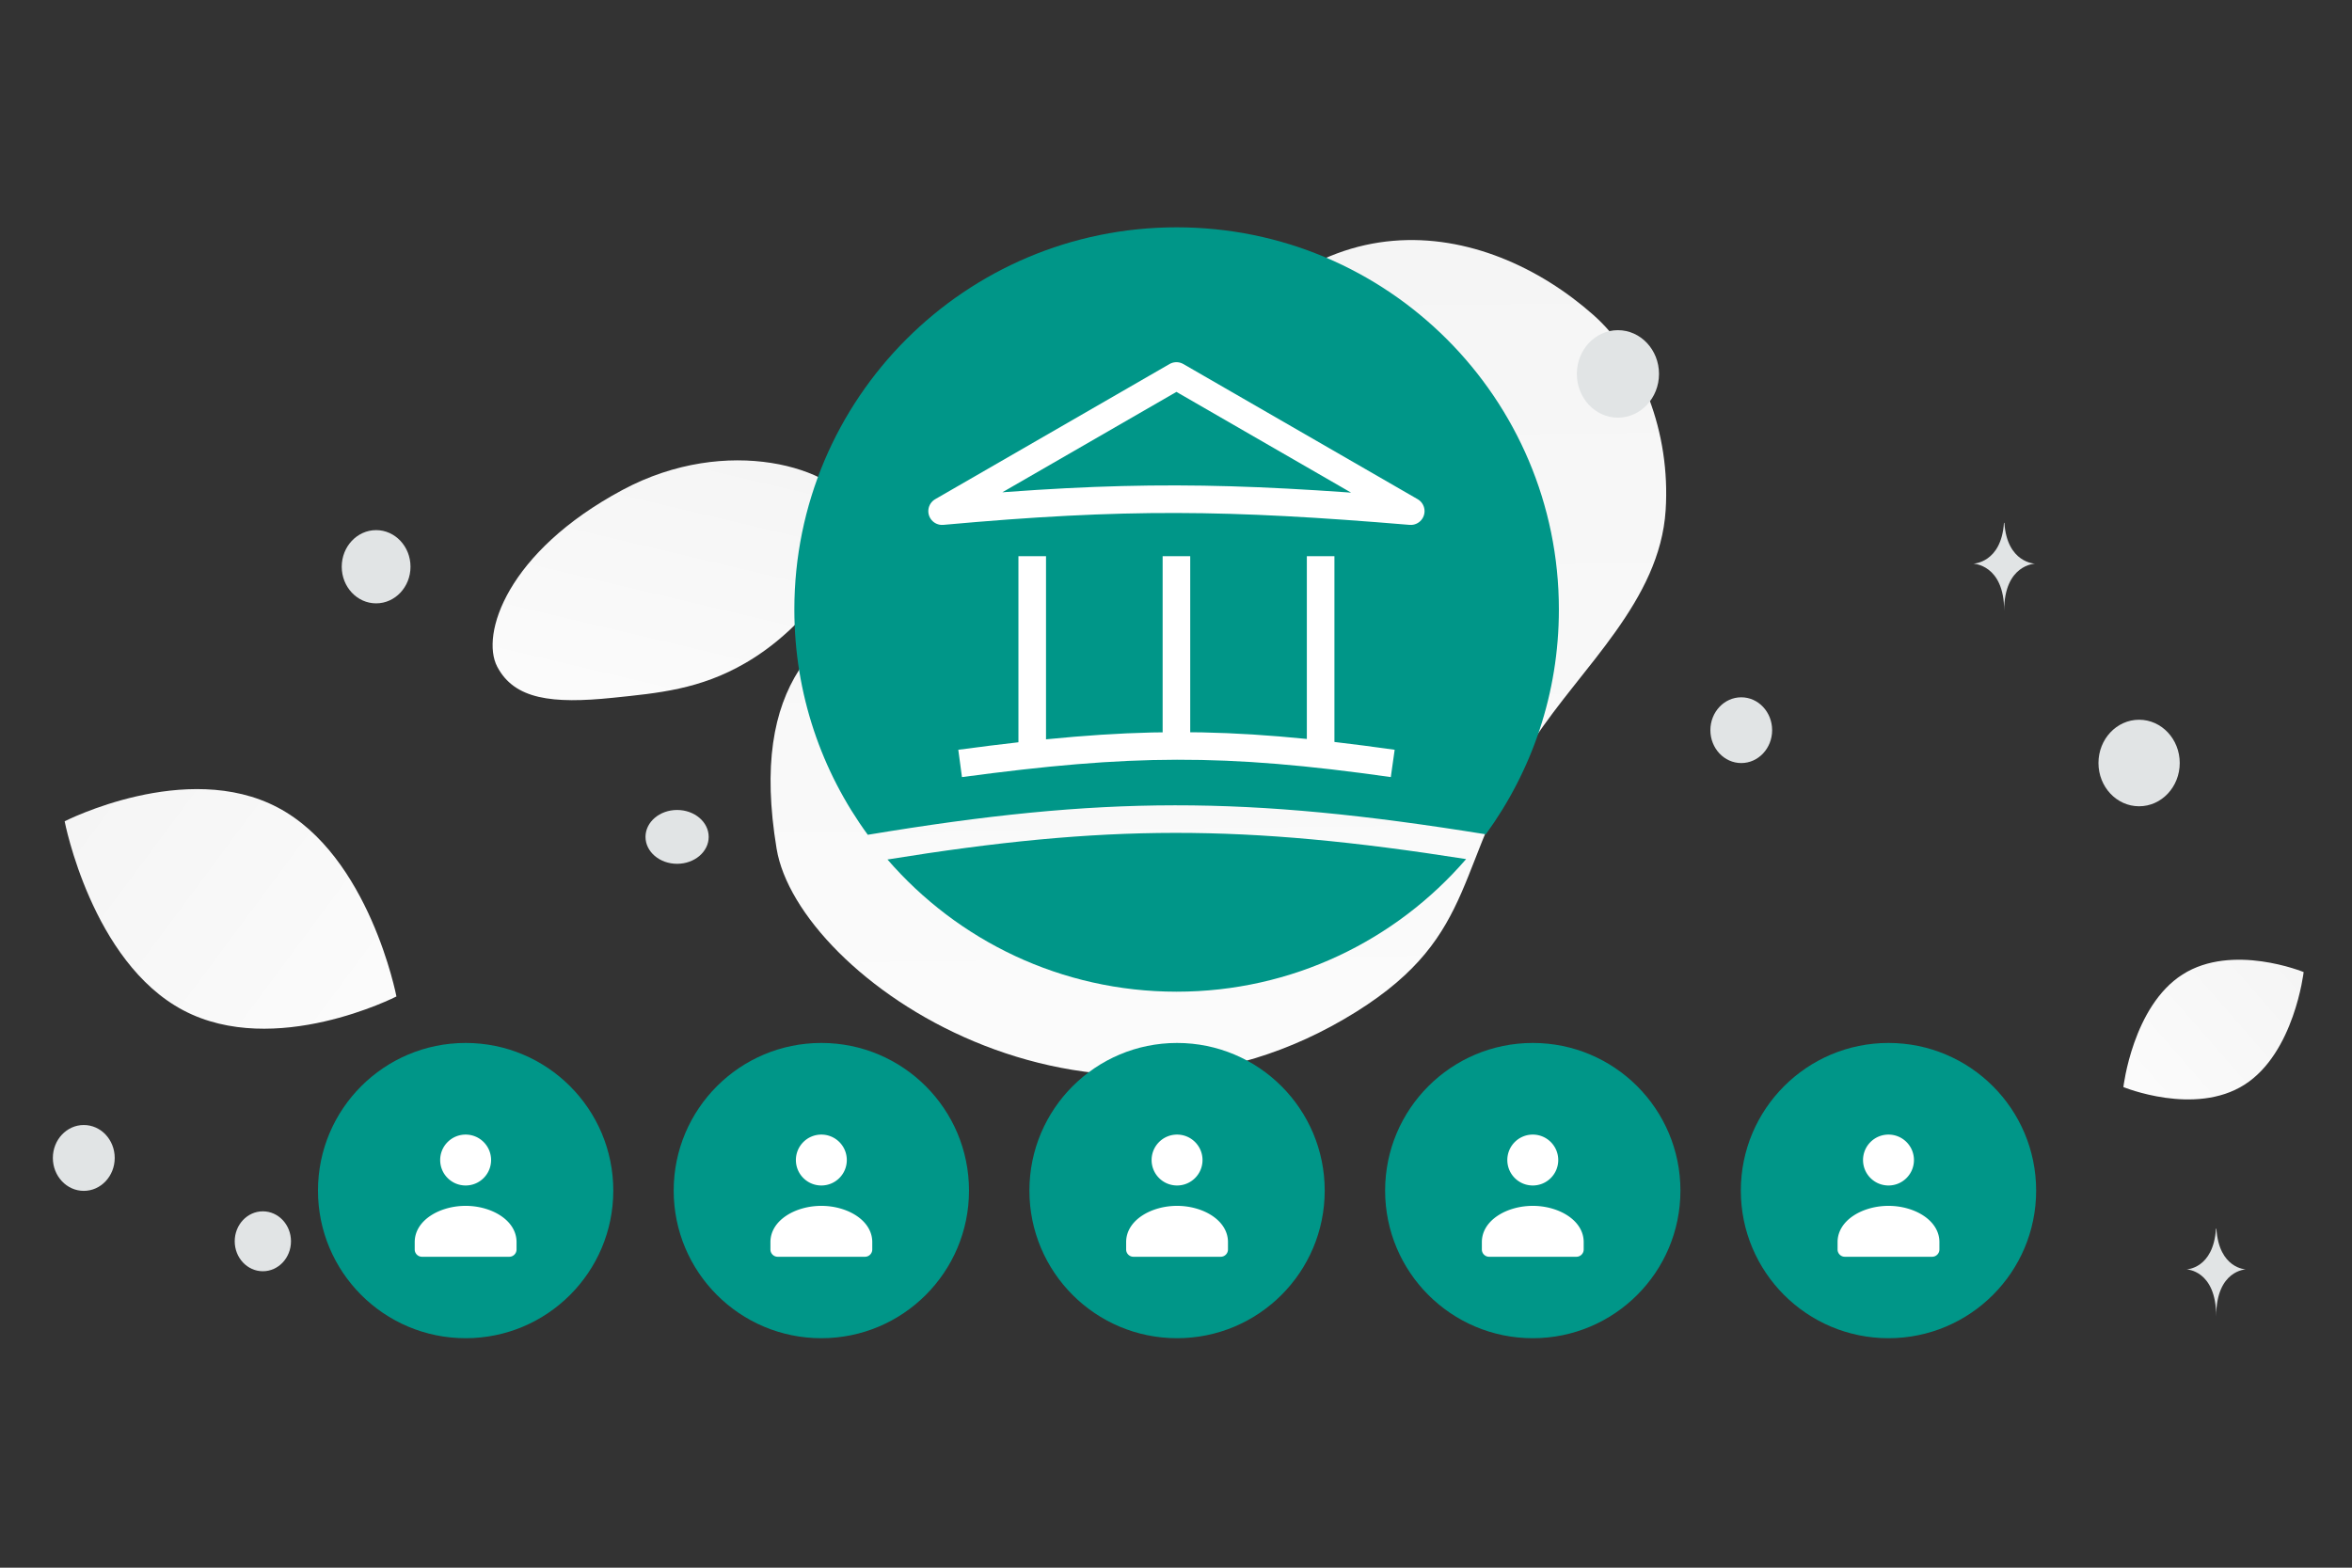 <svg width="900" height="600" viewBox="0 0 900 600" fill="none" xmlns="http://www.w3.org/2000/svg"><rect x="0" y="0" width="900" height="600" fill="#333333" stroke="none"/><path fill="transparent" d="M0 0h900v600H0z"/><path d="M297.172 324.828c8.163 49.415 119.397 126.468 221.796 62.409 47.624-29.795 37.087-57.072 67.98-104.106 18.414-28.034 48.181-53.154 50.417-87.83 1.937-29.933-9.545-58.748-27.739-74.836-40.916-36.18-110.728-50.61-157.94 34.041-47.211 84.65-175.553 42.875-154.514 170.322z" fill="url(#a)"/><path d="M190.271 255.174c6.603 12.55 21.063 14.274 44.229 11.889 17.422-1.797 33.31-3.187 50.734-13.305 12.195-7.076 21.849-16.651 28.895-25.95 7.635-10.074 18.292-21.57 13.068-32.993-7.18-15.69-48.699-28.905-89.015-7.294-44.287 23.746-54.37 55.387-47.911 67.653z" fill="url(#b)"/><path d="M70.13 386.669c35.048 18.517 81.567-5.292 81.567-5.292s-10.339-53.821-45.406-72.312c-35.05-18.517-81.549 5.266-81.549 5.266s10.339 53.821 45.387 72.338z" fill="url(#c)"/><path d="M858.882 415.13c-19.042 12.155-46.362.919-46.362.919s3.572-30.94 22.626-43.081c19.043-12.156 46.351-.933 46.351-.933s-3.572 30.94-22.615 43.095z" fill="url(#d)"/><ellipse cx="100.581" cy="475.076" rx="10.765" ry="11.465" fill="#E1E4E5"/><ellipse cx="818.533" cy="292.025" rx="15.549" ry="16.56" fill="#E1E4E5"/><ellipse cx="32.062" cy="443.177" rx="11.834" ry="12.604" fill="#E1E4E5"/><ellipse cx="143.924" cy="216.907" rx="13.157" ry="14.013" fill="#E1E4E5"/><ellipse cx="666.299" cy="279.462" rx="12.583" ry="11.815" transform="rotate(90 666.299 279.462)" fill="#E1E4E5"/><path d="M766.988 200.113h-.172c-1.02 15.39-11.767 15.627-11.767 15.627s11.851.246 11.851 18.03c0-17.784 11.85-18.03 11.85-18.03s-10.742-.237-11.762-15.627zm81.125 270.139h-.165c-.979 15.345-11.297 15.581-11.297 15.581s11.378.246 11.378 17.976c0-17.73 11.377-17.976 11.377-17.976s-10.313-.236-11.293-15.581z" fill="#E1E4E5"/><path fill-rule="evenodd" clip-rule="evenodd" d="M568.546 319.312c17.589-24.145 27.966-53.879 27.966-86.037C596.512 152.49 531.022 87 450.236 87c-80.785 0-146.275 65.49-146.275 146.275 0 32.241 10.431 62.046 28.102 86.224 90.09-14.982 144.414-15.044 236.483-.187zm-7.529 9.487c-85.465-13.429-137.837-13.369-221.424.159 26.822 30.988 66.443 50.593 110.643 50.593 44.276 0 83.958-19.672 110.781-50.752z" fill="#009688"/><ellipse cx="259.094" cy="320.301" rx="12.09" ry="10.301" fill="#E1E4E5"/><path d="M367.394 292.189c65.003-8.721 101.084-9.132 165.539 0" stroke="#fff" stroke-width="10.554"/><path d="M539.831 195.625c-69.916-5.833-109.375-6.341-179.334 0l89.667-51.731 89.667 51.731z" stroke="#fff" stroke-width="10.554" stroke-linejoin="round"/><path d="M394.984 212.869v75.872m55.18-75.872v72.423m55.18-72.423v75.872" stroke="#fff" stroke-width="10.554"/><ellipse cx="619.105" cy="143.108" rx="15.718" ry="16.74" fill="#E1E4E5"/><circle r="56.501" transform="matrix(-1 0 0 1 178.175 455.671)" fill="#009688"/><path fill-rule="evenodd" clip-rule="evenodd" d="M197.658 475.439v2.78a2.783 2.783 0 0 1-2.784 2.78h-33.399a2.782 2.782 0 0 1-2.783-2.78v-2.825c0-8.412 9.624-13.878 19.483-13.878 9.858 0 19.483 5.469 19.483 13.878m-12.595-38.302c3.804 3.805 3.804 9.973 0 13.777-3.805 3.804-9.973 3.804-13.777 0-3.804-3.804-3.804-9.972 0-13.777 3.804-3.804 9.972-3.804 13.777 0z" fill="#fff"/><circle r="56.501" transform="matrix(-1 0 0 1 314.29 455.671)" fill="#009688"/><path fill-rule="evenodd" clip-rule="evenodd" d="M333.773 475.439v2.78a2.782 2.782 0 0 1-2.783 2.78h-33.4a2.782 2.782 0 0 1-2.783-2.78v-2.825c0-8.412 9.625-13.878 19.483-13.878 9.859 0 19.483 5.469 19.483 13.878m-12.595-38.302c3.804 3.805 3.804 9.973 0 13.777-3.804 3.804-9.972 3.804-13.776 0-3.805-3.804-3.805-9.972 0-13.777 3.804-3.804 9.972-3.804 13.776 0z" fill="#fff"/><circle r="56.501" transform="matrix(-1 0 0 1 450.405 455.671)" fill="#009688"/><path fill-rule="evenodd" clip-rule="evenodd" d="M469.889 475.439v2.78a2.783 2.783 0 0 1-2.784 2.78h-33.399a2.782 2.782 0 0 1-2.783-2.78v-2.825c0-8.412 9.624-13.878 19.483-13.878 9.858 0 19.483 5.469 19.483 13.878m-12.595-38.302c3.804 3.805 3.804 9.973 0 13.777-3.805 3.804-9.973 3.804-13.777 0-3.804-3.804-3.804-9.972 0-13.777 3.804-3.804 9.972-3.804 13.777 0z" fill="#fff"/><circle r="56.501" transform="matrix(-1 0 0 1 586.521 455.671)" fill="#009688"/><path fill-rule="evenodd" clip-rule="evenodd" d="M606.004 475.439v2.78a2.782 2.782 0 0 1-2.783 2.78h-33.4a2.782 2.782 0 0 1-2.783-2.78v-2.825c0-8.412 9.625-13.878 19.483-13.878 9.859 0 19.483 5.469 19.483 13.878m-12.595-38.302c3.805 3.805 3.805 9.973 0 13.777-3.804 3.804-9.972 3.804-13.776 0-3.805-3.804-3.805-9.972 0-13.777 3.804-3.804 9.972-3.804 13.776 0z" fill="#fff"/><circle r="56.501" transform="matrix(-1 0 0 1 722.636 455.671)" fill="#009688"/><path fill-rule="evenodd" clip-rule="evenodd" d="M742.12 475.439v2.78a2.783 2.783 0 0 1-2.784 2.78h-33.399a2.782 2.782 0 0 1-2.783-2.78v-2.825c0-8.412 9.624-13.878 19.483-13.878 9.858 0 19.483 5.469 19.483 13.878m-12.595-38.302c3.804 3.805 3.804 9.973 0 13.777-3.804 3.804-9.972 3.804-13.777 0-3.804-3.804-3.804-9.972 0-13.777 3.805-3.804 9.973-3.804 13.777 0z" fill="#fff"/><defs><linearGradient id="a" x1="468.073" y1="590.836" x2="458.834" y2="-255.795" gradientUnits="userSpaceOnUse"><stop stop-color="#fff"/><stop offset="1" stop-color="#EEE"/></linearGradient><linearGradient id="b" x1="234.75" y1="336.508" x2="301.083" y2="56.639" gradientUnits="userSpaceOnUse"><stop stop-color="#fff"/><stop offset="1" stop-color="#EEE"/></linearGradient><linearGradient id="c" x1="204.72" y1="444.428" x2="-98.166" y2="219.475" gradientUnits="userSpaceOnUse"><stop stop-color="#fff"/><stop offset="1" stop-color="#EEE"/></linearGradient><linearGradient id="d" x1="785.193" y1="454.257" x2="947.31" y2="312.828" gradientUnits="userSpaceOnUse"><stop stop-color="#fff"/><stop offset="1" stop-color="#EEE"/></linearGradient></defs></svg>